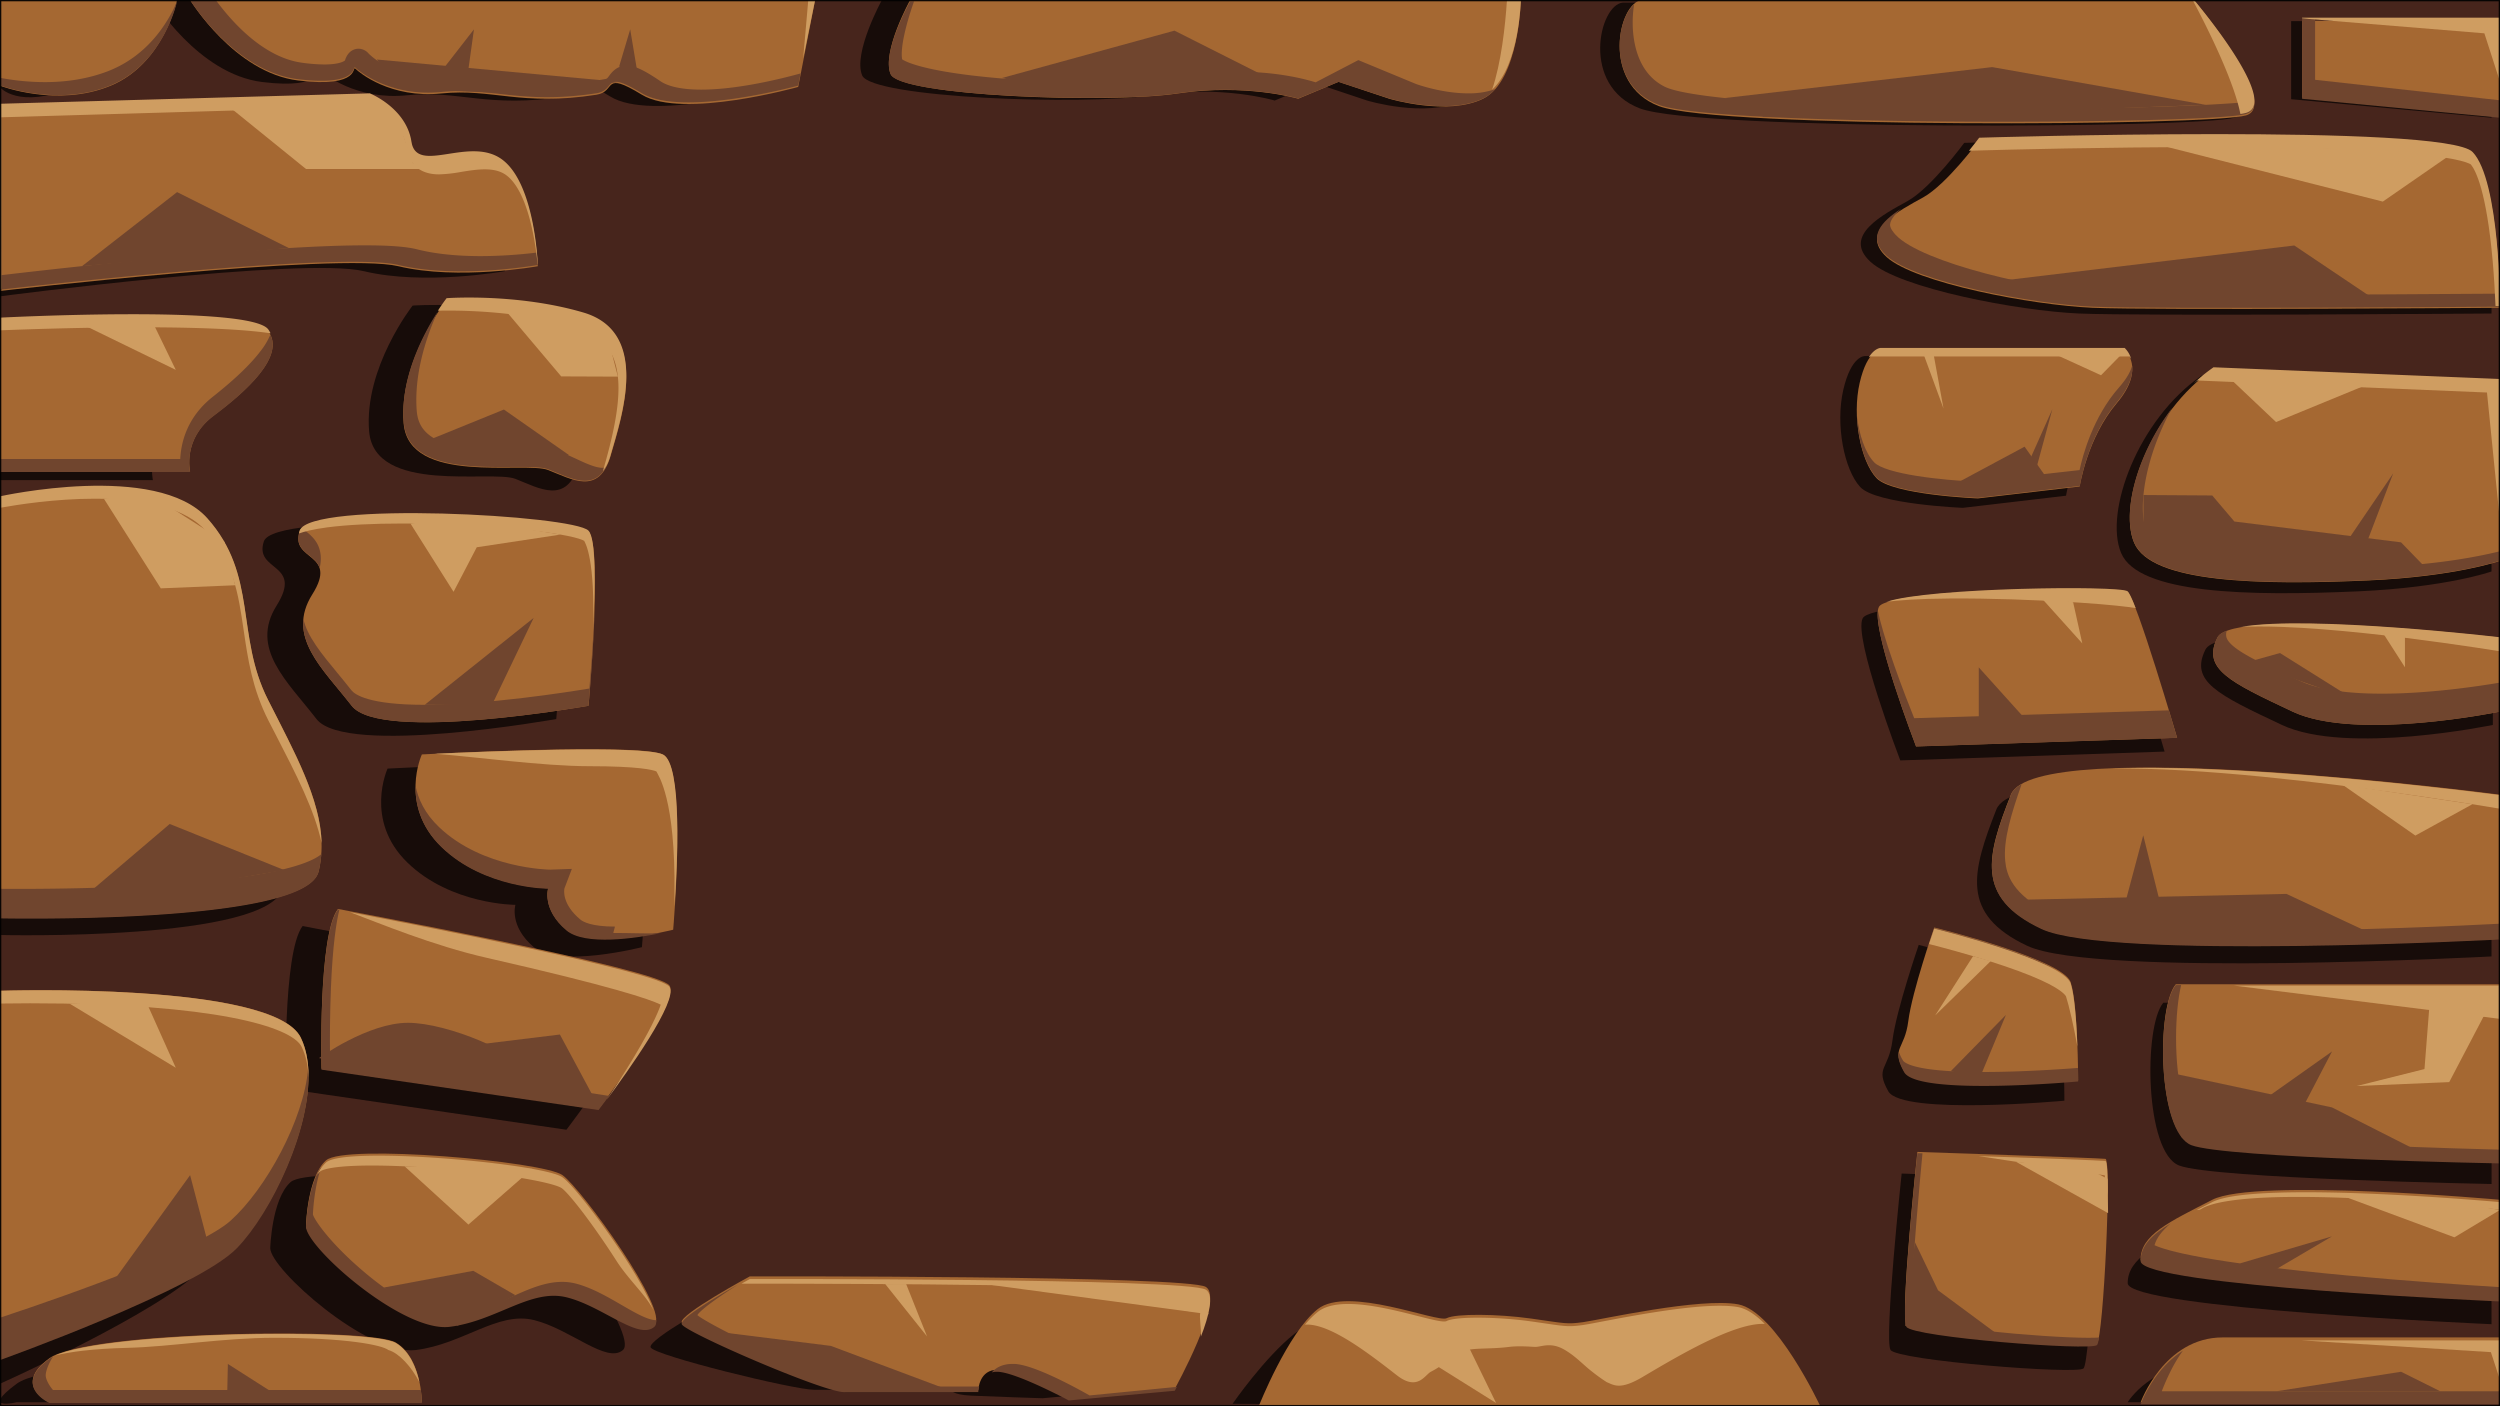 <svg xmlns="http://www.w3.org/2000/svg" xmlns:xlink="http://www.w3.org/1999/xlink" viewBox="0 0 1920 1080"><defs><clipPath id="clip-path" transform="translate(0 0)"><rect y="0.03" width="1920" height="1079.97" fill="none"/></clipPath></defs><g style="isolation:isolate"><g id="Layer_1" data-name="Layer 1"><rect y="0.03" width="1920" height="1079.97" fill="#47251c"/><path d="M1634.06,1076.92s18.22-30.47,63.78-30.47h215.65v30.47Z" transform="translate(0 0)" fill="#170c09"/><path d="M0,775.18s182.24-7.11,203.5,36.58-18.23,131.06-49.61,163.57S0,1062.7,0,1062.7Z" transform="translate(0 0)" fill="#170c09"/><path d="M12.84,1062.7c28.88-21.33,245-24.38,264.9-12.19s19.91,26.41,19.91,26.41H12.84S-16,1084,12.84,1062.7Z" transform="translate(0 0)" fill="#170c09"/><path d="M207.55,958.54c0,16.12,75.24,82.89,111.78,78.29s62.88-29.93,90.83-23,55.89,33.77,68.25,23S422,930.15,406.93,919.4s-169.29-24.56-183.8-11.51S207.55,958.54,207.55,958.54Z" transform="translate(0 0)" fill="#170c09"/><path d="M232.4,711.18c-15.49,20.32-12.79,125-12.79,125L435,867.64S499,784.33,490.2,771.12,232.4,711.18,232.4,711.18Z" transform="translate(0 0)" fill="#170c09"/><path d="M1634.06,985.49c0,19.3,279.43,31.49,279.43,31.49V938.75s-190.34-17.27-223.75,0S1634.06,966.18,1634.06,985.49Z" transform="translate(0 0)" fill="#170c09"/><path d="M1661.39,770.1c-15.18,18.29-14.17,114.81,12.15,125s240,14.22,240,14.22V770.1Z" transform="translate(0 0)" fill="#170c09"/><path d="M1460.47,901.28s-13.57,127.34-8.55,135.46,143.19,19,148.22,14.23,11.55-143.59,6.53-144.27S1460.47,901.28,1460.47,901.28Z" transform="translate(0 0)" fill="#170c09"/><path d="M552.65,998.67s-55,29.92-53,36.05,109.93,32.67,126,32.67H730.27s.67,3.74,15.42,4.46,55,2,55,2l82.45-7.57S922,1016,907.23,1007,552.65,998.67,552.65,998.67Z" transform="translate(0 0)" fill="#170c09"/><path d="M1675.57,2s67.83,80.26,40.49,88.39-411,10.16-456.6-7.11S1228.07,3.66,1246.3,2Z" transform="translate(0 0)" fill="#170c09"/><path d="M1693.79,498.84c12.15-24.38,220.71,0,220.71,0v57.91s-112.38,23.37-162,0S1681.64,523.22,1693.79,498.84Z" transform="translate(0 0)" fill="#170c09"/><path d="M677.31,0S655,40.64,662.13,57.91,831.2,81.28,884.86,73.15,979,77.21,979,77.21L1010.4,64l39.48,13.2s45.23,13.68,72.9,0C1151,63.28,1152.14,0,1152.14,0Z" transform="translate(0 0)" fill="#170c09"/><path d="M1508.52,109.72s-25.31,34.55-43.54,44.71-50.62,26.41-28.35,46.73,113.4,37.59,160,39.62,316.89,0,316.89,0,0-97.53-21.26-119.88S1508.52,109.72,1508.52,109.72Z" transform="translate(0 0)" fill="#170c09"/><polygon points="1759.6 16.25 1759.6 76.2 1913.49 90.42 1913.49 16.25 1759.6 16.25" fill="#170c09"/><path d="M117.44,0s34.42,56.89,84,63S243,50.8,246,53.85s27.34,23.36,66.82,19.3,61.76,10.16,120.48,1c16-2.5,4.05-19.31,35.43,0s121.5-6.1,121.5-6.1L603.41,0Z" transform="translate(0 0)" fill="#170c09"/><path d="M1432.19,273.47s-10.44-.67-16.56,26,.72,61.24,13,74.55,78.87,16,78.87,16l79.23-9.32s5.76-37.94,28.81-65.24,6.12-41.93,6.12-41.93Z" transform="translate(0 0)" fill="#170c09"/><path d="M1690.75,288.53c-48.59,33.53-74.92,104.65-61.75,136.14s97.25,33.29,182.23,29.47c67.84-3.05,102.26-15.24,102.26-15.24V297.68Z" transform="translate(0 0)" fill="#170c09"/><path d="M0,67.05s14.17,17.28,55.68,0S107.32,0,107.32,0H0Z" transform="translate(0 0)" fill="#170c09"/><path d="M0,83.31l257.16-8.13s28.34,11.18,32.39,37.59,45.56-5.08,70.87,14.23,27.34,81.27,27.34,81.27-61.76,11.18-108.33,0S0,227.58,0,227.58Z" transform="translate(0 0)" fill="#170c09"/><path d="M0,249.93s164-10.16,178.19,9.14-18.23,47.75-42.52,66-18.23,43.69-18.23,43.69H0Z" transform="translate(0 0)" fill="#170c09"/><path d="M316.89,234.69s-37.46,47.75-33.41,96.52,94.16,29.46,112.38,36.57,39.48,20.32,48.6-11.18,30.37-95.5-21.27-110.74S316.89,234.69,316.89,234.69Z" transform="translate(0 0)" fill="#170c09"/><path d="M0,389.06s91.56-27.25,130.92,17.16,21.61,90.84,47.08,141.3,49.39,92.86,39.36,134.24S0,718.09,0,718.09Z" transform="translate(0 0)" fill="#170c09"/><path d="M202.62,415.82c7.65-23.4,213.11-12.1,224.59,0s0,136.39,0,136.39-161.75,29-184.15,0-51.37-54.07-30.6-87.16S195,439.22,202.62,415.82Z" transform="translate(0 0)" fill="#170c09"/><path d="M1430.54,474.84c7.37-14.39,186.51-16.93,193.32-11.85s38.55,114.23,38.55,114.23l-203,6.77S1423.17,489.22,1430.54,474.84Z" transform="translate(0 0)" fill="#170c09"/><path d="M1533.16,621.77c18.65-47.75,380.33,0,380.33,0V734.54s-304.68,16.26-356.5-8.12S1514.5,669.52,1533.16,621.77Z" transform="translate(0 0)" fill="#170c09"/><path d="M1579.71,768.59c5.75,18.13,5.75,76.75,5.75,76.75s-124.83,11.48-135.26-7.25.36-16.32,3.24-39.28,20.14-73.13,20.14-73.13S1574,750.46,1579.71,768.59Z" transform="translate(0 0)" fill="#170c09"/><path d="M297.65,590.28s-18.22,39.62,15.19,72.13,83,32.51,83,32.51S390.8,711.18,410,727.43s83,0,83,0,11.14-128-8.1-137.15S297.65,590.28,297.65,590.28Z" transform="translate(0 0)" fill="#170c09"/><path d="M946.62,1078.12s24.3-35.3,47.58-53.84,93.15,10.84,100.23,7.13,39.49-3.42,65.81.29,27.34,4.62,40.5,2.76,91.12-19.45,120.48-13.89S1385,1080,1385,1080Z" transform="translate(0 0)" fill="#170c09"/><path d="M1644,1077s18-49.86,63-49.86h213V1077Z" transform="translate(0 0)" fill="#a56832"/><path d="M0,760.89s210-7,231,35.9-18,128.64-49,160.55S0,1043.1,0,1043.1Z" transform="translate(0 0)" fill="#a56832"/><path d="M38,1043.1c29-20.94,246-23.93,266-12S324,1077,324,1077H38S9,1064,38,1043.1Z" transform="translate(0 0)" fill="#a56832"/><path d="M235,940.87c0,15.82,74.32,81.36,110.41,76.84s62.11-29.38,89.71-22.6,55.21,33.14,67.42,22.6S446.8,913,431.94,902.45s-167.21-24.11-181.55-11.3S235,940.87,235,940.87Z" transform="translate(0 0)" fill="#a56832"/><path d="M259.54,698.07C244.25,718,246.91,820.73,246.91,820.73l212.76,30.91s63.16-81.77,54.52-94.73S259.54,698.07,259.54,698.07Z" transform="translate(0 0)" fill="#a56832"/><path d="M1644,967.32c0,18.94,276,30.91,276,30.91V921.44s-188-17-221,0S1644,948.37,1644,967.32Z" transform="translate(0 0)" fill="#a56832"/><path d="M1671,755.91c-15,18-14,112.68,12,122.65s237,14,237,14V755.91Z" transform="translate(0 0)" fill="#a56832"/><path d="M1472.54,884.67s-13.4,125-8.44,133,141.43,18.61,146.39,14S1621.91,890.65,1617,890,1472.54,884.67,1472.54,884.67Z" transform="translate(0 0)" fill="#a56832"/><path d="M575.86,980.26s-54.29,29.36-52.3,35.38,108.58,52,124.47,52H751.31s.66-16.28,15.23-15.57S820.83,1074,820.83,1074l81.43-7.43s38.4-69.35,23.84-78.2S575.86,980.26,575.86,980.26Z" transform="translate(0 0)" fill="#a56832"/><path d="M1685,0s67,80.47,40,88.62-406,10.19-451-7.13S1243,1.66,1261,0Z" transform="translate(0 0)" fill="#a56832"/><path d="M1703,489.66c11.94-23.94,217,0,217,0V546.5s-110.5,22.93-159.28,0S1691,513.59,1703,489.66Z" transform="translate(0 0)" fill="#a56832"/><path d="M699,0s-22,39.89-15,56.84,167,22.93,220,15,93,4,93,4l31-13,39,13s44.68,13.42,72,0C1166.82,62.14,1168,0,1168,0Z" transform="translate(0 0)" fill="#a56832"/><path d="M1520,107.73s-25,33.9-43,43.87-50,25.93-28,45.87,112,36.9,158,38.9,313,0,313,0,0-95.74-21-117.67S1520,107.73,1520,107.73Z" transform="translate(0 0)" fill="#a56832"/><polygon points="1768 15.98 1768 74.82 1920 88.78 1920 15.98 1768 15.98" fill="#a56832"/><path d="M146,0s34,55.84,83,61.82,41-12,44-9,27,22.94,66,18.95,61,10,119,1c15.81-2.44,4-18.94,35,0s120-6,120-6L626,0Z" transform="translate(0 0)" fill="#a56832"/><path d="M1444.61,268.44s-10.31-.65-16.36,25.49.71,60.11,12.81,73.17,77.9,15.69,77.9,15.69l78.25-9.15s5.7-37.24,28.46-64,6-41.17,6-41.17Z" transform="translate(0 0)" fill="#a56832"/><path d="M1700,283.23c-48,32.91-74,102.72-61,133.63s96.06,32.67,180,28.92c67-3,101-15,101-15V292.21Z" transform="translate(0 0)" fill="#a56832"/><path d="M0,65.84s44,17,85,0S136,0,136,0H0Z" transform="translate(0 0)" fill="#a56832"/><path d="M0,81.8l284-8s28,11,32,36.9,45-5,70,14,27,79.77,27,79.77-61,11-107,0-306,19-306,19Z" transform="translate(0 0)" fill="#a56832"/><path d="M0,245.34s192-10,206,9-18,46.87-42,64.82S146,362,146,362H0Z" transform="translate(0 0)" fill="#a56832"/><path d="M343,230.38s-37,46.87-33,94.74S403,354,421,361s39,19.94,48-11,30-93.74-21-108.7S343,230.38,343,230.38Z" transform="translate(0 0)" fill="#a56832"/><path d="M0,381.9s120.44-26.74,159.31,16.84,21.35,89.16,46.5,138.7,48.79,91.14,38.88,131.76S0,704.86,0,704.86Z" transform="translate(0 0)" fill="#a56832"/><path d="M230.13,408.17c7.56-23,210.5-11.88,221.83,0S452,542,452,542s-159.76,28.51-181.89,0S219.34,489,239.85,456.49,222.58,431.14,230.13,408.17Z" transform="translate(0 0)" fill="#a56832"/><path d="M1443,466.1c7.28-14.12,184.22-16.61,190.94-11.63S1672,566.59,1672,566.59l-200.47,6.64S1435.7,480.21,1443,466.1Z" transform="translate(0 0)" fill="#a56832"/><path d="M1544.34,610.32c18.42-46.87,375.66,0,375.66,0V721s-300.94,16-352.12-8S1525.91,657.19,1544.34,610.32Z" transform="translate(0 0)" fill="#a56832"/><path d="M1590.31,754.43c5.69,17.79,5.69,75.33,5.69,75.33s-123.3,11.27-133.6-7.12.35-16,3.19-38.56,19.9-71.77,19.9-71.77S1584.63,736.63,1590.31,754.43Z" transform="translate(0 0)" fill="#a56832"/><path d="M324,579.4s-18,38.89,15,70.8,82,31.92,82,31.92-5,16,14,31.91,82,0,82,0,11-125.65-8-134.63S324,579.4,324,579.4Z" transform="translate(0 0)" fill="#a56832"/><path d="M966.71,1080s22.29-56.41,45.29-74.61,92,10.64,99,7,39-3.36,65,.28,27,4.54,40,2.72,90-19.09,119-13.64,63,78.25,63,78.25Z" transform="translate(0 0)" fill="#a56832"/><path d="M1660.23,1068.5a167.58,167.58,0,0,1,7-15.83,111.24,111.24,0,0,1,9.24-15.31c-22.82,14.36-32.46,41.14-32.46,41.14h276v-10Z" transform="translate(0 0)" fill="#70452e"/><path d="M177,937.55C153.63,958.45,58.2,992.76,0,1012v32.54s151-54,182-86c26.21-27,58.13-92.69,54.69-138.32C233.38,860.17,204.08,913.27,177,937.55Z" transform="translate(0 0)" fill="#70452e"/><path d="M40.69,1067.5c-2.57-2.94-5.4-7.62-5.57-11-.11-2.13,1.05-7.28,5.56-14.59a19.36,19.36,0,0,0-2.68,1.62c-29,21,0,34,0,34H324a77.41,77.41,0,0,0-.85-10Z" transform="translate(0 0)" fill="#70452e"/><path d="M477.39,1002.23c-10.58-6.14-22.58-13.09-34.67-16.32a42.45,42.45,0,0,0-11.05-1.43c-13.53,0-26.73,6-40.71,12.38-13.2,6-26.86,12.24-42.44,14.36a25.74,25.74,0,0,1-3.36.22c-15.2,0-39.39-12.67-64.71-33.9S242,938.06,240.33,932.76c.31-7.94,2-24.55,6.62-36.77C235.89,911.14,235,942,235,942c0,15.86,74.32,81.58,110.41,77s62.11-29.46,89.71-22.66,55.21,33.23,67.42,22.66c1.15-1,1.59-2.75,1.43-5.1C497.46,1013.86,487.71,1008.21,477.39,1002.23Z" transform="translate(0 0)" fill="#70452e"/><path d="M253.42,808.48c-.09-11.1-.07-30.21.76-50.26,1.35-32.19,4.06-49.87,6.45-59.5l-1.09-.21c-15.29,20-12.63,123-12.63,123l212.76,31s3.23-4.2,8.13-10.84Z" transform="translate(0 0)" fill="#70452e"/><path d="M1802.6,979.56c-107.3-10-138.75-18.95-147.93-23.25,1.58-5.72,5.76-11,12.44-16.79-14.51,8.75-23.11,17.11-23.11,29,0,19,276,31,276,31v-11C1895.14,987,1849.41,983.91,1802.6,979.56Z" transform="translate(0 0)" fill="#70452e"/><path d="M1688.26,868.27c-3.07-1.23-8-8-11.81-23.13-7.39-29.33-6.1-68.7-1.32-88.63H1671c-15,18-14,113,12,123s237,14,237,14V882.93C1830.08,880.67,1706.05,875.33,1688.26,868.27Z" transform="translate(0 0)" fill="#70452e"/><path d="M1603.92,1027.43h0c-17.1,0-49.44-2.18-78.65-5.29-36.74-3.92-52.51-7.49-57.08-9.37-.42-4.72-.7-20.87,3.63-74.55,1.63-20.12,3.43-39.69,4.65-52.46l-3.92-.13S1459.14,1011,1464.1,1019s141.43,18.66,146.39,14c.54-.51,1.09-2.55,1.65-5.78C1610.46,1027.31,1607.87,1027.43,1603.92,1027.43Z" transform="translate(0 0)" fill="#70452e"/><path d="M836.77,1071.69c-10.83-6.16-42.39-23.41-57.54-24.21-.52,0-1,0-1.55,0-7.83,0-12.81,2.88-16,6.53a15.91,15.91,0,0,1,4.84-.46c14.56.71,54.29,22,54.29,22l81.43-7.45s.6-1.09,1.63-3Z" transform="translate(0 0)" fill="#70452e"/><path d="M656.8,1064.86c-4.31-.32-25.45-7.4-64.13-25.17-31.15-14.31-53.21-26.2-57.08-29.69.75-1.32,4.75-6.17,25.73-19.91,1.93-1.27,3.87-2.52,5.75-3.72-15.27,8.63-45,26.1-43.51,30.59,2,6,108.58,52.16,124.47,52.16H751.31a21.88,21.88,0,0,1,.73-4.26Z" transform="translate(0 0)" fill="#70452e"/><path d="M1550,83.5c-142,0-251.11-6.79-271.44-16.88-21.19-10.53-24.54-35-24.65-48.61A87.06,87.06,0,0,1,1255,3.37c-14.42,12.47-20.72,62.14,19,77.16,45,17,424,15,451,7,4.68-1.39,6.53-4.91,6.4-9.78C1705.69,80.78,1638.31,83.5,1550,83.5Z" transform="translate(0 0)" fill="#70452e"/><path d="M1767.7,523.47c-30.35-13.63-54.32-24.4-57.64-33.56a8.44,8.44,0,0,1,.12-5.59c-3.67,1.4-6.16,3.12-7.19,5.2-12,24,9,34,57.73,57s159.28,0,159.28,0V524.23c-16.37,2.79-54.31,8.51-90.64,8.51C1802.15,532.74,1781.4,529.62,1767.7,523.47Z" transform="translate(0 0)" fill="#70452e"/><path d="M1127.55,71.69h0c-19.69,0-38.28-6.56-40-7.17L1043.2,46.16l-32.78,17.06c-8.26-2.55-29.45-8.07-58-8.07a218.53,218.53,0,0,0-40.18,3.72c-15.15,2.84-39.94,4.4-69.78,4.4-33.29,0-68.5-2-96.62-5.38-38.67-4.71-50.16-10.43-53-12.33C691.29,36.64,696.05,17.75,702,1h-3s-22,39.28-15,56S851,79.57,904,71.71s93,3.93,93,3.93l31-12.77,39,12.77s44.68,13.22,72,0a30.69,30.69,0,0,0,9.31-7.15A61.3,61.3,0,0,1,1127.55,71.69Z" transform="translate(0 0)" fill="#70452e"/><path d="M1720.48,226.41h0c-56.19,0-91.79-.36-105.83-1.08-48.45-2.48-138.83-23.58-158.72-44.89-1.74-1.87-4.62-5.41-4.35-8.18.36-3.57,3.82-7.78,8.4-11.89-14.72,9.5-26.77,21.79-11,36.16,22,20,112,37,158,39s313,0,313,0,0-3.8-.17-10C1879.89,225.81,1792.3,226.41,1720.48,226.41Z" transform="translate(0 0)" fill="#70452e"/><polygon points="1778 61.28 1778 14.53 1768 14.53 1768 75.87 1920 90.42 1920 77.03 1778 61.28" fill="#70452e"/><path d="M538.56,68.84h0c-18.07,0-27-3.51-31.34-6.47-12.65-8.64-19.91-12-25.9-12-7.7,0-11.68,5.42-13.59,8-1.41,1.91-1.56,2.11-3.4,2.43A217.31,217.31,0,0,1,427,64.21c-13.78,0-25.32-1.47-36.47-2.89C379.9,60,369.87,58.7,358.6,58.7a138.69,138.69,0,0,0-16,.9,83.32,83.32,0,0,1-9.42.55c-31.52,0-49.88-18.81-50.05-19a10.33,10.33,0,0,0-7.81-3.74c-1.76,0-7.69.62-10.27,8.66l-.1.34c-.44.4-3.79,3.1-15.91,3.1A129.16,129.16,0,0,1,232,48.18C203,44.23,179,18.08,165.7,0H146s34,55,83,60.84S270,49.09,273,52s27,22.57,66,18.64,61,9.81,119,1c15.81-2.4,4-18.64,35,0s120-5.88,120-5.88l1.85-9.37C600.14,60.47,566.45,68.84,538.56,68.84Z" transform="translate(0 0)" fill="#70452e"/><path d="M1632.38,268.35c-.41-.44-.66-.66-.66-.66H1444.61a6.05,6.05,0,0,0-2.59.66Z" transform="translate(0 0)" fill="#70452e"/><path d="M1627.39,297.56c-20,22.65-27.88,52.27-30.28,63.46l-78.74,8.88c-27.12-1-70.43-5.86-79-14.82-6.91-7.2-11.7-21.35-13.25-36.29.77,19.62,6.59,38.76,15,47.84,12.09,13.1,77.9,15.72,77.9,15.72l78.25-9.17s5.7-37.35,28.46-64.21c10.17-12,12.46-21.51,11.88-28.37C1636.56,284.39,1634,290.11,1627.39,297.56Z" transform="translate(0 0)" fill="#70452e"/><path d="M1832.29,435.25c-23,1.14-42.84,1.7-60.57,1.7h0c-97.71,0-119.19-18.19-123.3-29-5.63-14.88-2.41-42.3,8.21-69.86a203.2,203.2,0,0,1,11.48-24.67c-26.75,35-38.83,80-29.11,103.13,13,31,96.06,32.76,180,29,67-3,101-15,101-15v-7.19C1902.75,427.61,1873.36,433.22,1832.29,435.25Z" transform="translate(0 0)" fill="#70452e"/><path d="M82.06,55c-14.22,5.35-30.24,8.07-47.63,8.07h0A186.78,186.78,0,0,1,0,59.75v5.78s44,17,85,0S136,1,136,1C128.89,17.8,113.07,43.35,82.06,55Z" transform="translate(0 0)" fill="#70452e"/><path d="M343.7,119.78c5.39,0,11.12-.94,17.18-1.93l5.25-.83c-8.86-.37-18,1.44-26.06,2.59C341.22,119.72,342.43,119.78,343.7,119.78Z" transform="translate(0 0)" fill="#70452e"/><path d="M369.38,196.7c-18.87,0-35.38-1.75-49.09-5.22-8.12-2.06-21.2-3.06-40-3.06-79,0-234.73,17.66-279.32,22.91V80.5l-1,0v142s260-30,306-19,107,0,107,0-.12-3.69-.67-9.53A366,366,0,0,1,369.38,196.7Z" transform="translate(0 0)" fill="#70452e"/><path d="M207.59,257.1a53.56,53.56,0,0,1-7.35,12.35c-7.74,10.26-19.81,21.82-36.89,35.34-19.59,15.5-24.29,34.79-24.93,47.73H0v10H146s-6-25,18-43C186.94,302.32,217.18,276,207.59,257.1Z" transform="translate(0 0)" fill="#70452e"/><path d="M462.69,359.28h0c-5.44,0-12.93-3.5-20.16-6.88-2.23-1-4.54-2.12-6.83-3.11-6-2.61-14.61-3.12-27.5-3.12-2.44,0-5,0-7.62,0s-5.62,0-8.55,0c-16.83,0-36-.69-50.34-5.76-18-6.35-21-16.82-21.66-25.24-2-27.46,6.84-55.14,16.05-75.73-10.51,16.33-28.92,50.41-26,85,4,48,93,29,111,36,15.82,6.15,34,16.94,44.23-1.59A7.23,7.23,0,0,1,462.69,359.28Z" transform="translate(0 0)" fill="#70452e"/><path d="M155,677.11c-51.38,4.83-110.11,5.56-140.54,5.56-5.64,0-10.51,0-14.47-.06v22.71s234.78,5,244.69-35.76a81.5,81.5,0,0,0,2.1-13.61C241.62,660.52,222.73,670.74,155,677.11Z" transform="translate(0 0)" fill="#70452e"/><path d="M245.49,436.2a28.7,28.7,0,0,0,.75-10.09c-1.07-9.81-7-14.63-11.79-18.5-.88-.72-1.81-1.48-2.67-2.24a6.19,6.19,0,0,0-1.65,2.44C224.78,424.14,242.2,425.3,245.49,436.2Z" transform="translate(0 0)" fill="#70452e"/><path d="M456.45,472c-1.09,23.47-2.88,46.08-3.79,56.77-16.82,2.81-78.57,12.53-126.55,12.53-42.92,0-53.67-7.88-56.31-11.27-3.54-4.56-7.24-9-10.82-13.36-11.51-13.91-23.38-28.24-26-41.62-2.43,23.87,19.4,44.19,37.08,67,22.13,28.59,181.89,0,181.89,0s3.71-40.08,4.76-76.59C456.64,467.56,456.55,469.71,456.45,472Z" transform="translate(0 0)" fill="#70452e"/><path d="M1470.1,551.56c-3-7.44-9.39-23.59-15.42-40.81-7.34-20.92-10.86-33.93-12.51-41.91-2.73,21,29.36,104.49,29.36,104.49L1672,566.67s-2.52-8.64-6.29-21.13Z" transform="translate(0 0)" fill="#70452e"/><path d="M1733.55,714.74c-116.16,0-150.39-8.75-160.46-14C1545.74,686.6,1541,672.13,1540,661.1c-1.54-16,4.65-36.15,12.64-58.92-4.17,2.37-7,5.14-8.26,8.34-18.43,47-27.64,79,23.54,103s352.12,8,352.12,8V709.4C1891.43,710.89,1810.57,714.74,1733.55,714.74Z" transform="translate(0 0)" fill="#70452e"/><path d="M1485.21,714.52c7.11,1.72,28.12,6.93,49.54,13.53A351.5,351.5,0,0,1,1572,741.44c2.74,1.21,5.07,2.33,7.06,3.37-27.26-15.7-93.58-32-93.58-32s-3.25,9.42-7.15,21.9C1481.16,726.06,1483.74,718.66,1485.21,714.52Z" transform="translate(0 0)" fill="#70452e"/><path d="M1523.08,823.29c-17.08,0-31-.73-41.36-2.16-17.22-2.37-19.88-6.11-20.13-6.52a35,35,0,0,1-3.24-6.68c-.9,3.76-.24,7.83,4.05,15.5,10.3,18.44,133.6,7.14,133.6,7.14s0-4.08-.11-10.4C1585.24,821,1553.26,823.29,1523.08,823.29Z" transform="translate(0 0)" fill="#70452e"/><polyline points="1498.68 373.18 1554.88 343.04 1576.23 373.18" fill="#70452e"/><polyline points="1556.66 358.11 1576.23 314.21 1563.07 362.7" fill="#70452e"/><polyline points="1519.69 555.84 1519.69 512.53 1561.69 559.17" fill="#70452e"/><polyline points="1646.17 380.17 1699 380.52 1716 400.52 1844 416.52 1866.43 439.68 1731 439.52 1646.17 426.09" fill="#70452e"/><polyline points="1802 416.52 1838 363.52 1817.74 416.52" fill="#70452e"/><polyline points="552.69 1022.99 638.1 1033.64 726.15 1066.63 648.03 1069.12 572.55 1036.83" fill="#70452e"/><polyline points="1498.2 822.65 1540.57 779.41 1520.32 828.19" fill="#70452e"/><polyline points="1470.6 953.88 1488.42 990.96 1537.05 1026.96 1472.54 1018.29 1463.11 1018.29" fill="#70452e"/><polyline points="1557.46 690.89 1632.35 689.24 1756 686.51 1820.13 716.51 1622 721.51 1564 703.51" fill="#70452e"/><polyline points="1672 825.01 1791 850.51 1862 886.51 1715 880.51 1675.45 873.51" fill="#70452e"/><polyline points="1720.26 970.28 1791 949.51 1740 979.51" fill="#70452e"/><polyline points="1748.14 1068.5 1844 1053.51 1874.14 1068.5" fill="#70452e"/><polyline points="326.21 541.25 409.86 474.53 377.71 541.64" fill="#70452e"/><path d="M245,812.6s37.57-27.09,68.3-27.09,86.44,24,91.08,38-24.6,16-24.6,16" transform="translate(0 0)" fill="#70452e"/><polyline points="294.88 988.81 363.46 975.98 395.76 994.69 351.53 1018.06 310.91 1005.44" fill="#70452e"/><polyline points="73 1003.51 146 902.51 162 963.51" fill="#70452e"/><polyline points="174.56 1067.5 175 1047.51 222 1077.5" fill="#70452e"/><polyline points="55.65 696.38 130.35 632.8 218.36 668.24" fill="#70452e"/><polyline points="63 204.39 136 147.53 221.79 190.5" fill="#70452e"/><polyline points="289.44 45.71 475.51 62.85 399.79 72.09 304.88 67.96" fill="#70452e"/><polyline points="336 58.53 364 22.53 359 58.53" fill="#70452e"/><polyline points="475.51 51.02 484 22.53 490 58.53" fill="#70452e"/><polyline points="769.47 59.9 902 23.53 974.15 59.9 830 73.53" fill="#70452e"/><polyline points="323 340.52 387 314.52 437 349.52 368 349.52" fill="#70452e"/><polyline points="1529 216.53 1762 188.53 1826 231.53 1631 231.53" fill="#70452e"/><polyline points="1324.53 75.29 1530 51.53 1694.02 80.51 1483 88.53 1354.28 89.65" fill="#70452e"/><path d="M471,716.51l1.29-4.89c-18.08,0-24.53-3.72-26.46-5.32-14.29-11.84-12.66-22.56-12.35-24l5.72-15-16.62.59c-.5,0-51.72-.56-85.36-32.65-11-10.45-16.08-21.64-18.1-31.83-.3,13.7,3.52,31.28,19.88,47.14,33,32,82,32,82,32s-5,16,14,32c14.26,12,53.31,6,71.9,2.25C496.27,717.08,483.08,716.51,471,716.51Z" transform="translate(0 0)" fill="#70452e"/><polyline points="1726 508.52 1751 501.52 1810 538.52" fill="#70452e"/><polyline points="1630 701.51 1646 641.51 1661 701.51" fill="#70452e"/><polyline points="1726 853.51 1791 807.51 1767 853.51" fill="#70452e"/><polyline points="340 805.51 430 794.51 456.64 844.08 395.76 839.51" fill="#70452e"/><path d="M1913,1038.44l7,21.42v-30.44H1767.39Z" transform="translate(0 0)" fill="#cf9d61"/><path d="M23.24,770.53c141.63,0,200.78,18,208.39,33.4,3.32,6.71,5,14.84,5.31,23.87.12-11.5-1.67-22-5.94-30.8C210,753.92,0,760.93,0,760.93v9.79C5.94,770.62,13.87,770.53,23.24,770.53Z" transform="translate(0 0)" fill="#cf9d61"/><path d="M98.12,1035.13c32.94-.8,73.58-7.71,112.48-7.71,55.65,0,82.87,5.61,87.65,9.39,8.36,2.38,17.82,13,23.82,24.65-2.27-10.53-7.23-23.52-18.07-30-19.19-11.54-219.67-9.24-261.55,9.54C53.2,1038.31,70.6,1035.81,98.12,1035.13Z" transform="translate(0 0)" fill="#cf9d61"/><path d="M245.92,899.65c.51-.46,6-4.52,39.64-4.52,25.16,0,58.65,2.26,89.59,6,34,4.16,52.8,8.77,56.42,11.5,5.72,4.31,23.41,26.9,42,55.89,9.14,14.26,22.46,26.15,27.89,37,.13.27.26.51.39.78C491.26,977,444,912.76,431.94,904.14c-14.86-10.59-167.21-24.22-181.55-11.35a31.3,31.3,0,0,0-6.86,9.63A19.78,19.78,0,0,1,245.92,899.65Z" transform="translate(0 0)" fill="#cf9d61"/><path d="M514.19,757.92c-7.64-11.51-200.77-48.86-245.47-57.37,22.62,8.46,63.3,25.54,105.46,35.14,96,21.86,124.78,31.72,133.27,35.88-2,6-8,20.24-26.48,49.92-5.24,8.41-10.47,16.43-15,23.17C481.8,823.36,521.13,768.38,514.19,757.92Z" transform="translate(0 0)" fill="#cf9d61"/><path d="M1699,923.23l-11.88,6.1a7.48,7.48,0,0,0,3.28-.74c5.2-3.5,21.85-9.37,74.95-9.37,57.55,0,128.65,7,154.65,9.8v-5.79S1732,906.19,1699,923.23Z" transform="translate(0 0)" fill="#cf9d61"/><polygon points="1920 782.49 1920 756.92 1715.47 756.92 1920 782.49" fill="#cf9d61"/><path d="M1616.44,902.68c0,3.38,1.1,8.63,2.27,15.58.12-15.62-.38-26.45-1.76-26.64-3-.41-56.46-2.32-97.45-3.74C1562.45,894.31,1604.26,900.65,1616.44,902.68Z" transform="translate(0 0)" fill="#cf9d61"/><path d="M578.76,985.85c32.31,0,115.68.12,191.74,1.25,42,.62,76,1.46,101.22,2.5,39,1.61,47.72,3.36,49.5,3.88.63.63,2.74,3.62.64,14.29-1,5.1.86,11.49.42,18.8,6.35-16.39,10.25-32.16,3.82-36.09-14.57-8.88-350.24-8.17-350.24-8.17s-2.49,1.36-6.39,3.54Z" transform="translate(0 0)" fill="#cf9d61"/><path d="M1685,0h-1.06c4.84,9.1,11.14,21.37,17.21,34.46,13.18,28.43,17.85,44.58,19.45,53.07a33.43,33.43,0,0,0,4.4-.86C1752,78.73,1685,0,1685,0Z" transform="translate(0 0)" fill="#cf9d61"/><path d="M1752.8,481.47c19.77.73,41.79,2.55,63.49,4.83,41.8,4.39,82.45,10.51,103.71,13.89V489.43s-146-17.13-198.74-8C1729.52,481.05,1739.85,481,1752.8,481.47Z" transform="translate(0 0)" fill="#cf9d61"/><path d="M1157.35,0c-1.28,20.08-4.56,48.89-11.41,68.8C1167,49.79,1168,0,1168,0Z" transform="translate(0 0)" fill="#cf9d61"/><path d="M1690.75,113c55.94,0,101.8,1,136.31,3.1,56.89,3.4,68.51,8.82,70.59,10.2,3.67,4.6,12,20.67,16.72,74.06,1.1,12.51,1.77,24.58,2.18,34.63l3.45,0s0-96.18-21-118.22-379-11-379-11-3.07,4.18-7.82,10C1545.14,114.81,1617.52,113,1690.75,113Z" transform="translate(0 0)" fill="#cf9d61"/><polygon points="1908 25.59 1920 62.8 1920 13.56 1768 13.56 1768 14.14 1908 25.59" fill="#cf9d61"/><polygon points="620.76 0 616.85 44.8 626 0 620.76 0" fill="#cf9d61"/><path d="M1437.36,273.76h198a15,15,0,0,1,1.37,1.88,19,19,0,0,0-5-8.44H1444.61s-4.57-.29-9.41,7.26A5.06,5.06,0,0,1,1437.36,273.76Z" transform="translate(0 0)" fill="#cf9d61"/><path d="M1910,301.45l10,99.28V291.07l-220-9a128.83,128.83,0,0,0-15.11,12.25c.89-.71,1.79-1.42,2.7-2.1Z" transform="translate(0 0)" fill="#cf9d61"/><path d="M1,90.09l285.56-8.34c5.53,2.8,22.64,12.84,25.33,31,1.18,7.91,6,21.17,25.28,21.17A109.71,109.71,0,0,0,354,132.06c6.1-1,12.41-2,18.34-2,7.37,0,12.79,1.57,17.05,4.93,15.15,11.94,21.46,46.75,23.47,67.93l.12,0s-2-61.11-27-80.15-66,12-70-14-32-37.07-32-37.07l-284,8V221.94l1-.11Z" transform="translate(0 0)" fill="#cf9d61"/><path d="M275,199.91" transform="translate(0 0)" fill="#cf9d61"/><path d="M108.78,251.37c54.37,0,83.47,2.29,99,4.59a17.81,17.81,0,0,0-1.77-3c-14-19-206-9-206-9v9.74C20.79,252.89,64.82,251.37,108.78,251.37Z" transform="translate(0 0)" fill="#cf9d61"/><path d="M448,240c-51-15-105-11-105-11s-2.77,3.52-6.71,9.62c2.44-.05,5.23-.09,8.34-.09,20.78,0,61.39,1.73,99.92,13.34C486.79,264.55,477,313.09,463,362a38.45,38.45,0,0,0,6-12.82C478,318.12,499,255,448,240Z" transform="translate(0 0)" fill="#cf9d61"/><path d="M72.92,383c41.16,0,70.42,8.35,84.62,24.16,21.9,24.37,25.46,48.67,29.58,76.8,3.26,22.21,6.63,45.17,19.1,69.57L212,564.73c15.49,30.06,29.59,57.43,35,82.75-1-33.89-20.55-69.3-41.15-110-25.15-49.77-7.62-95.55-46.5-139.34S0,381.18,0,381.18V390C13.35,387.58,42.51,383,72.92,383Z" transform="translate(0 0)" fill="#cf9d61"/><path d="M251.44,405c14.79-1.93,34.82-2.95,57.94-2.95,29.38,0,62.26,1.61,90.21,4.43,33.25,3.34,46.32,7.08,49.07,8.89.83,1.74,8.64,13.65,6.75,69.5,1.66-33.71,2.55-71-3.45-77.33-11.33-11.94-214.27-23.08-221.83,0-.25.76-.44,1.49-.6,2.19C233.57,408.25,240.31,406.48,251.44,405Z" transform="translate(0 0)" fill="#cf9d61"/><path d="M237.51,460.22c-.47.91-.9,1.82-1.29,2.71C236.68,462,237.11,461.11,237.51,460.22Z" transform="translate(0 0)" fill="#cf9d61"/><path d="M1497.71,459.64c29.37-.21,66.67,1,99.77,3.21,23,1.55,36.12,3.07,42.71,4.15-2.74-7.13-5-11.95-6.27-12.92-6.11-4.55-152.93-2.89-185,8.11C1457.78,461,1472.7,459.82,1497.71,459.64Z" transform="translate(0 0)" fill="#cf9d61"/><path d="M1648.31,590.47c37.07,1,79.33,4.71,119.69,9.26,66.31,7.47,127.47,17.26,152,21.36V610.65s-187.43-24.7-297.77-20.42C1630.09,590.14,1638.75,590.2,1648.31,590.47Z" transform="translate(0 0)" fill="#cf9d61"/><path d="M1919.44,721.89l.56,0V701.35Z" transform="translate(0 0)" fill="#cf9d61"/><path d="M1528.43,738.33c16,5.08,29.14,9.92,38.94,14.38,16.56,7.53,19.05,11.95,19.33,12.55,2.29,7.07,5.88,22.6,8.74,38.54-.65-17.52-2.06-38.74-5.13-48.37-5.68-17.88-104.82-42.31-104.82-42.31s-1.62,4.72-4,11.9C1491.44,727.55,1509.79,732.42,1528.43,738.33Z" transform="translate(0 0)" fill="#cf9d61"/><polyline points="1476.98 271.13 1492.63 313.8 1484.81 271.13" fill="#cf9d61"/><polyline points="1528.84 738.15 1486.2 779.86 1515.32 734.32" fill="#cf9d61"/><polyline points="1566.17 457.42 1599.2 494.13 1592.16 462.51" fill="#cf9d61"/><polyline points="1652 109.74 1830 154.82 1885 116.75" fill="#cf9d61"/><polyline points="1576.23 271.13 1613.58 288.2 1630.3 271.13" fill="#cf9d61"/><polyline points="315.25 402.1 348.33 454.52 366.15 420.3 430.44 410.56 352.04 397.68" fill="#cf9d61"/><polyline points="743.37 984.44 928.08 1009.32 923.45 990.13" fill="#cf9d61"/><polyline points="1548.33 892.29 1619 931.69 1618.6 905.3 1602.33 896.96" fill="#cf9d61"/><polyline points="1803.56 920.07 1885 950.27 1920 929.24 1861.78 920.07" fill="#cf9d61"/><polyline points="310.74 895.75 359.75 940.47 408.71 897.65" fill="#cf9d61"/><polyline points="53.49 770.82 135 820.04 113 770.95" fill="#cf9d61"/><polyline points="79.82 383.06 123.49 451.85 180.61 449.48 172.25 416.01 117.28 380.94" fill="#cf9d61"/><polyline points="387 236.97 431 289.07 474.53 289.25 465.23 252.98" fill="#cf9d61"/><polyline points="63 248.99 135 284.06 118 248.99" fill="#cf9d61"/><polyline points="170.82 77.81 235 129.78 329.77 129.78 364 129.78 317.27 125.71 307.65 97.83 294.35 77.81 237 77.68" fill="#cf9d61"/><path d="M452.59,588.44c38.36,0,48.87,2.88,51.51,4,1.48,3.2,14.8,20.7,13.9,94.34,0,3,0,6.16,0,9.46,2.2-30.77,6.32-109.92-9-116.84-16.16-7.31-138.68-2.18-174.93-.49C363.32,581,416.62,588.44,452.59,588.44Z" transform="translate(0 0)" fill="#cf9d61"/><path d="M1003.79,1017.27c18.9,0,47.9,22.55,69.07,39,16,12.43,21.46-.47,26.14-2.82a71,71,0,0,0,7.18-4.27c1.57-1.17,3.63-3,6.48-5.52,12-10.65,24.76-6.54,46.34-9.24,8-1,18.19,0,20,0,5,0,12-4,22.59,2.21,8.92,5.23,14.35,11.6,21.25,16.88a133.65,133.65,0,0,0,11.16,8c5.53,2.21,10.12,6.31,27.62-4.06,27.39-16.21,68.79-40.72,92.14-40.72.55,0,1.08,0,1.6,0-6.74-6.72-13.68-11.58-20.36-12.84-29-5.49-106,11.86-119,13.69s-14,.93-40-2.72-58-3.94-65-.28-76-25.32-99-7a72.71,72.71,0,0,0-9.8,9.77C1002.71,1017.29,1003.23,1017.27,1003.79,1017.27Z" transform="translate(0 0)" fill="#cf9d61"/><polyline points="679.86 986.17 712 1026.41 695.93 986.17" fill="#cf9d61"/><polyline points="1093 1042.44 1149 1077.51 1127 1032.42" fill="#cf9d61"/><polyline points="1829 484.42 1847 512.48 1847 487.43" fill="#cf9d61"/><polyline points="1799 602.64 1855 641.71 1898.79 617.64" fill="#cf9d61"/><polyline points="1866 769.95 1862 821.04 1810 834.06 1881 831.06 1913 769.95" fill="#cf9d61"/><polyline points="1826 292.07 1748 324.13 1715.47 293.36" fill="#cf9d61"/><g opacity="0.92" style="mix-blend-mode:multiply"><path d="M1919,1V1079H1V1H1919m1-1H0V1080H1920V0Z" transform="translate(0 0)"/></g></g></g></svg>